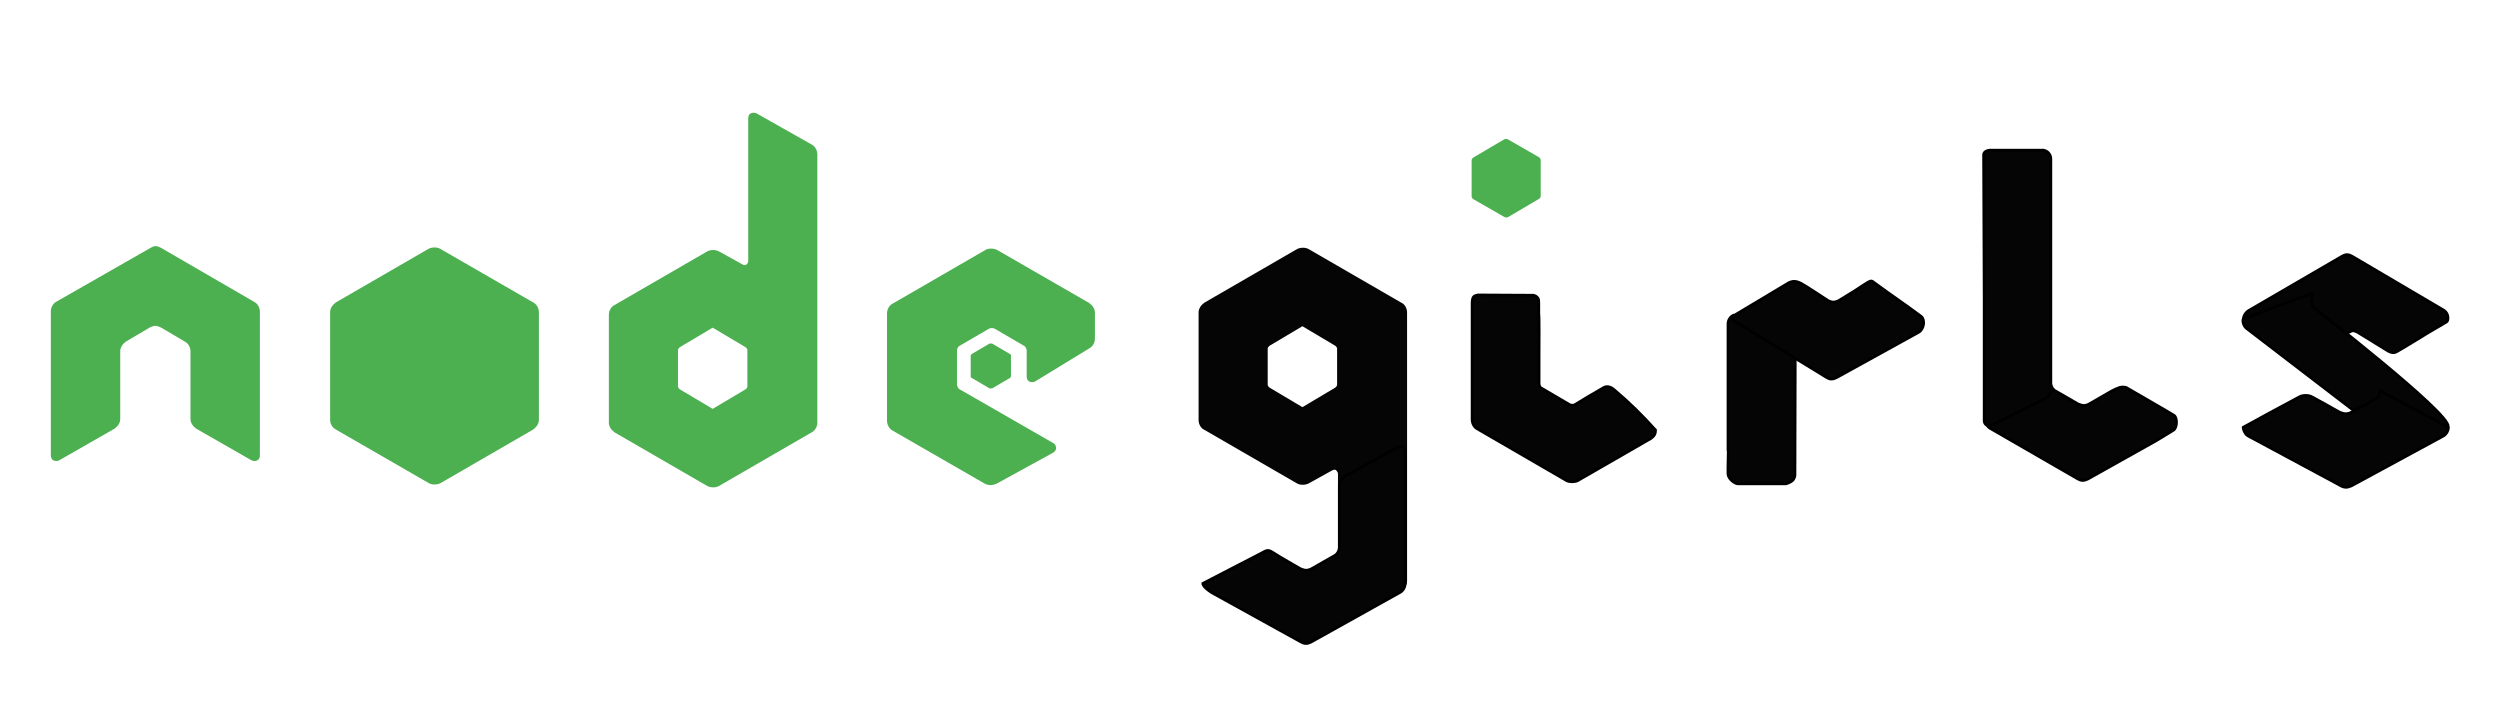 <svg xmlns="http://www.w3.org/2000/svg" xmlns:xlink="http://www.w3.org/1999/xlink" version="1.1" x="0" y="0" viewBox="0 0 875.4 249" enable-background="new 0 0 875.4 249" xml:space="preserve">
  <g id="node">
    <path fill="#4CAF50" d="M91 109.1c0-1.4-0.9-2.9-2-3.4L56.4 86.8c-0.6-0.3-1.2-0.6-1.7-0.6h-0.3c-0.6 0-1.2 0.3-1.7 0.6l-32.9 18.8c-1.2 0.6-2 2-2 3.4v50.5c0 0.6 0.3 1.4 0.9 1.7 0.6 0.3 1.4 0.3 2 0l19.4-11.1c1.2-0.9 2-2 2-3.4v-23.7c0-1.4 0.9-2.6 2-3.4l8.3-4.9c0.6-0.3 1.4-0.6 2-0.6s1.4 0.3 2 0.6l8.3 4.9c1.2 0.6 2 2 2 3.4v23.7c0 1.4 0.9 2.6 2 3.4l19.4 11.1c0.6 0.3 1.4 0.3 2 0 0.6-0.3 0.9-0.9 0.9-1.7L91 109.1z"/>
    <path fill="#4CAF50" d="M264.9 39.7c-0.6-0.3-1.4-0.3-2 0s-0.9 0.9-0.9 1.7v50c0 0.6-0.3 0.9-0.6 1.2 -0.3 0.3-0.9 0.3-1.4 0l-8.3-4.6c-1.2-0.6-2.9-0.6-4 0l-32.5 18.8c-1.2 0.6-2 2-2 3.4V148c0 1.4 0.9 2.6 2 3.4l32.5 18.8c1.2 0.6 2.9 0.6 4 0l32.5-18.8c1.2-0.6 2-2 2-3.4V54c0-1.4-0.9-2.9-2-3.4L264.9 39.7zM261.7 135.4c0 0.3-0.3 0.6-0.6 0.9l-11.1 6.6c-0.3 0.3-0.6 0.3-0.9 0l-11.1-6.6c-0.3-0.3-0.6-0.6-0.6-0.9v-12.9c0-0.3 0.3-0.6 0.6-0.9l11.1-6.6c0.3-0.3 0.6-0.3 0.9 0l11.1 6.6c0.3 0.3 0.6 0.6 0.6 0.9V135.4z"/>
    <path fill="#4CAF50" d="M381.4 122c1.2-0.6 2-2 2-3.4v-9.1c0-1.4-0.9-2.6-2-3.4l-32.3-18.6c-1.2-0.6-2.9-0.6-4 0l-32.5 18.8c-1.2 0.6-2 2-2 3.4v37.7c0 1.4 0.9 2.9 2 3.4l32.3 18.6c1.2 0.6 2.6 0.6 4 0l19.7-10.8c0.6-0.3 1.2-0.9 1.2-1.7 0-0.6-0.3-1.4-0.9-1.7L336 136.3c-0.6-0.3-0.9-1.2-0.9-1.7v-11.8c0-0.6 0.3-1.4 0.9-1.7l10.3-6c0.6-0.3 1.4-0.3 2 0l10.3 6c0.6 0.3 0.9 1.2 0.9 1.7v9.1c0 0.6 0.3 1.4 0.9 1.7s1.4 0.3 2 0L381.4 122z"/>
    <path fill="#4CAF50" d="M150.1 87.1c1.2-0.6 2.9-0.6 4 0l32.6 18.8c1.2 0.6 2 2 2 3.4v37.7c0 1.4-0.9 2.6-2 3.4l-32.5 18.8c-1.2 0.6-2.9 0.6-4 0l-32.6-18.8c-1.2-0.6-2-2-2-3.4v-37.7c0-1.4 0.9-2.6 2-3.4L150.1 87.1z"/>
    <path fill="#4CAF50" d="M346.5 120.3c0.3 0 0.6 0 0.9 0l6.3 3.7c0.3 0 0.3 0.3 0.3 0.6v7.1c0 0.3-0.3 0.6-0.3 0.6l-6.3 3.7c-0.3 0-0.6 0-0.9 0l-6.3-3.7c-0.3 0-0.3-0.3-0.3-0.6v-7.1c0-0.3 0.3-0.6 0.3-0.6L346.5 120.3z"/>
  </g>
  <g id="girls">
    <g id="g">
      <path fill="#050505" d="M490.7 206.8c1.1-0.6 2-2 2-3.4v-94c0-1.4-0.8-2.9-2-3.4l-32.5-18.8c-1.1-0.6-2.8-0.6-4 0L421.7 106c-1.1 0.8-2 2-2 3.4v37.7c0 1.4 0.8 2.9 2 3.4l32.5 18.8c1.1 0.6 2.8 0.6 4 0l8.3-4.6c0.6-0.3 1.2-0.3 1.4 0s0.6 0.6 0.6 1.2v50c0 0.8 0.3 1.4 0.9 1.7s1.4 0.3 2 0L490.7 206.8zM468.2 134.8c0 0.3-0.3 0.6-0.6 0.9l-11.1 6.6c-0.3 0.3-0.6 0.3-0.9 0l-11.1-6.6c-0.3-0.3-0.6-0.6-0.6-0.9V122c0-0.3 0.3-0.6 0.6-0.9l11.1-6.6c0.3-0.3 0.6-0.3 0.9 0l11.1 6.6c0.3 0.3 0.6 0.6 0.6 0.9V134.8z"/>
      <path fill="#050505" stroke="#000000" stroke-miterlimit="10" d="M492.1 158.2c0-0.8-0.3-1.3-0.8-1.6 -0.5-0.3-1.4-0.3-1.9 0l-18.5 10.2c-1.1 0.8-1.9 1.8-1.9 3.1v21.7c0 1.3-0.8 2.6-1.9 3.1l-7.9 4.5c-0.5 0.3-1.4 0.5-1.9 0.5 -0.5 0-1.4-0.3-1.9-0.5 0 0-7.9-4.5-9.8-5.8 -1.6-1-2.1-0.7-3.7 0.2l-20.7 10.7c0 1.3 3.1 3.2 3.1 3.2l31.3 17.3c0.5 0.3 1.1 0.5 1.6 0.5h0.3c0.5 0 1.1-0.3 1.6-0.5l31-17.3c1.1-0.5 1.9-1.8 1.9-3.1V158.2z"/>
    </g>
    <path id="i" fill="#050505" stroke="#000000" stroke-miterlimit="10" d="M561.6 135.7c0 0-0.5 0.3-0.5 0.3 -3.3 1.9-6.4 3.7-9.6 5.7 -0.5 0.3-1.4 0.3-1.9 0l-9.9-5.8c-0.6-0.3-0.8-1.1-0.8-1.6V123c0 0 0.1-12.4-0.1-13.2l0-2.8c0 0 0-1.8-0.1-2.2 -0.1-0.5-0.9-1.2-1.4-1.3 -0.5-0.2-0.7-0.1-0.7-0.1 -6.4 0-12.7-0.1-19.1-0.1 -1.2 0.3-2 0.3-2 3v40.6c0 1.4 0.8 2.8 1.9 3.3l31.2 18.1c1.1 0.5 2.7 0.5 3.8 0l25.7-14.8c1.1-0.8 1.6-1.6 1.6-2.9 -4.6-5.1-9.1-9.6-14.7-14.3C564.5 135.9 563 134.9 561.6 135.7z"/>
    <path fill="#4CAF50" d="M526.7 48.8c0.4-0.2 0.9-0.2 1.3 0l10.8 6.2c0.4 0.2 0.7 0.7 0.7 1.1v12.5c0 0.5-0.3 0.9-0.7 1.1L528.1 76c-0.4 0.2-0.9 0.2-1.3 0L516 69.8c-0.4-0.2-0.7-0.7-0.7-1.1V56.2c0-0.5 0.3-0.9 0.7-1.1L526.7 48.8z"/>
    <g id="r_1_">
      <path fill="#050505" stroke="#000000" stroke-miterlimit="10" d="M605.2 157.5c0 0.7-0.2 7.8-0.1 8.6 0.2 1.7 2.4 3.3 3.5 3.3 0 0 0.6 0 0.6 0 0.5 0 15.6 0 16.2 0 0.4-0.1 1.5-0.5 2.2-1.1 0.5-0.4 0.9-1.3 0.9-2l0.1-40.7c0-1.2 0.8-2.5 1.9-3l-23.5-12.2c-1.1 0.5-1.9 1.7-1.9 3V157.5z"/>
      <path fill="#050505" stroke="#000000" stroke-miterlimit="10" d="M655.6 98.5c-0.7-0.4-1.8 0.5-6.4 3.5l-5.4 3.3c-0.5 0.3-1.4 0.5-1.9 0.5 -0.5 0-1.4-0.3-1.9-0.6 0 0-8-5.3-9.4-6 -1.2-0.5-2.3-1.1-4.2-0.2l-19.9 11.9c0.7 1.6 0.7 1.6 1.8 2.1l31.2 19.1c0.5 0.3 1.1 0.6 1.6 0.6l0.3 0c0.5 0 1.1-0.2 1.7-0.5l28.8-15.9c1.9-1.2 2.2-4.4 0.8-5.5 -3.9-2.9-6.6-4.8-7.9-5.7C662.8 103.7 659.7 101.5 655.6 98.5z"/>
    </g>
    <g id="l">
      <path fill="#050505" stroke="#000000" stroke-miterlimit="10" d="M695.2 146.9c0 1.3 0.8 2.7 1.9 3.2l30.5 17.6c0.5 0.3 1.1 0.5 1.6 0.5h0.3c0.5 0 1.1-0.3 1.6-0.5l24.1-13.5 5.9-3.6c1.3-0.9 1.3-4.4 0.2-5.1 -1.5-1-11-6.4-16.8-9.8 -0.5-0.1-1.4-0.3-2.3 0 -0.9 0.3-1.8 0.7-2.9 1.3l-7.8 4.5c-0.5 0.3-1.3 0.5-1.9 0.5 -0.5 0-1.3-0.3-1.9-0.5l-7.8-4.5c-1.1-0.5-1.9-1.9-1.9-3.2v-22.2c0-1.3-0.8-2.4-1.9-3.2L697.9 98c-0.5-0.3-1.3-0.3-1.9 0 -0.5 0.3-0.8 0.8-0.8 1.6V146.9z"/>
      <path fill="#050505" stroke="#000000" stroke-miterlimit="10" d="M716.2 139.5c1.1-0.5 1.9-1.7 1.9-3V55.6c0-1.1-0.7-2.6-2.5-3l-19 0c1 0-2-0.2-2 1.7 0 1.3 0.2 49.5 0.2 50v43c0 0.7 0.3 1.2 0.8 1.5 0.5 0.2 1.4 0.2 1.9 0L716.2 139.5z"/>
    </g>
    <g id="s">
      <path fill="#050505" stroke="#000000" stroke-miterlimit="10" d="M855.8 108.7l-32.1-18.9c-0.6-0.3-1.1-0.6-1.7-0.6h-0.3c-0.6 0-1.1 0.3-1.7 0.6l-32.5 18.9c-1.1 0.6-2 2-2 3.4l24 14c0-1.4 0.9-2.6 2-3.4l8.2-4.9c0.6-0.3 3.6-2 4.1-2 0.6 0 1.1 0.2 1.7 0.5 0 0 10 6.2 10.7 6.6 1.8 1 2.7 0.4 2.9 0.3 3.6-2 5.1-3.1 8.7-5.2 1.4-0.9 0.4-0.3 8.9-5.3C857.3 112.4 857.6 109.9 855.8 108.7z"/>
      <path fill="#050505" stroke="#000000" stroke-miterlimit="10" d="M785.5 111.7c-0.3 1.1 0.2 2.6 1.3 3.4l37.7 28.9c0.4 0.3-0.8 1.3-0.3 1 0.5-0.3 1-0.8 1.2-1.4l31.8 5.7c0.9-4.5-47-41.6-47-41.6 -1-0.8-0.6-3.7-0.6-5L785.5 111.7z"/>
      <path fill="#050505" stroke="#000000" stroke-miterlimit="10" d="M833.4 136.8c0 1.3-0.8 2.6-2 3.1l-8.1 4.5c-0.5 0.3-1.4 0.5-2 0.5 -0.5 0-1.4-0.3-2-0.5 0 0-8.1-4.6-9.5-5.3 -2-1.2-4.3-0.3-4.3-0.3 -1.7 0.9-19.2 10.3-20 10.8 0 0.3 0.1 1.1 0.6 1.9 0.3 0.6 0.8 1 1.4 1.3l32.2 17.3c0.5 0.3 1.1 0.5 1.7 0.5h0.3c0.5 0 1.1-0.3 1.7-0.5l31.9-17.3c1.1-0.5 2-1.8 2-3.1L833.4 136.8z"/>
    </g>
  </g>
</svg>
